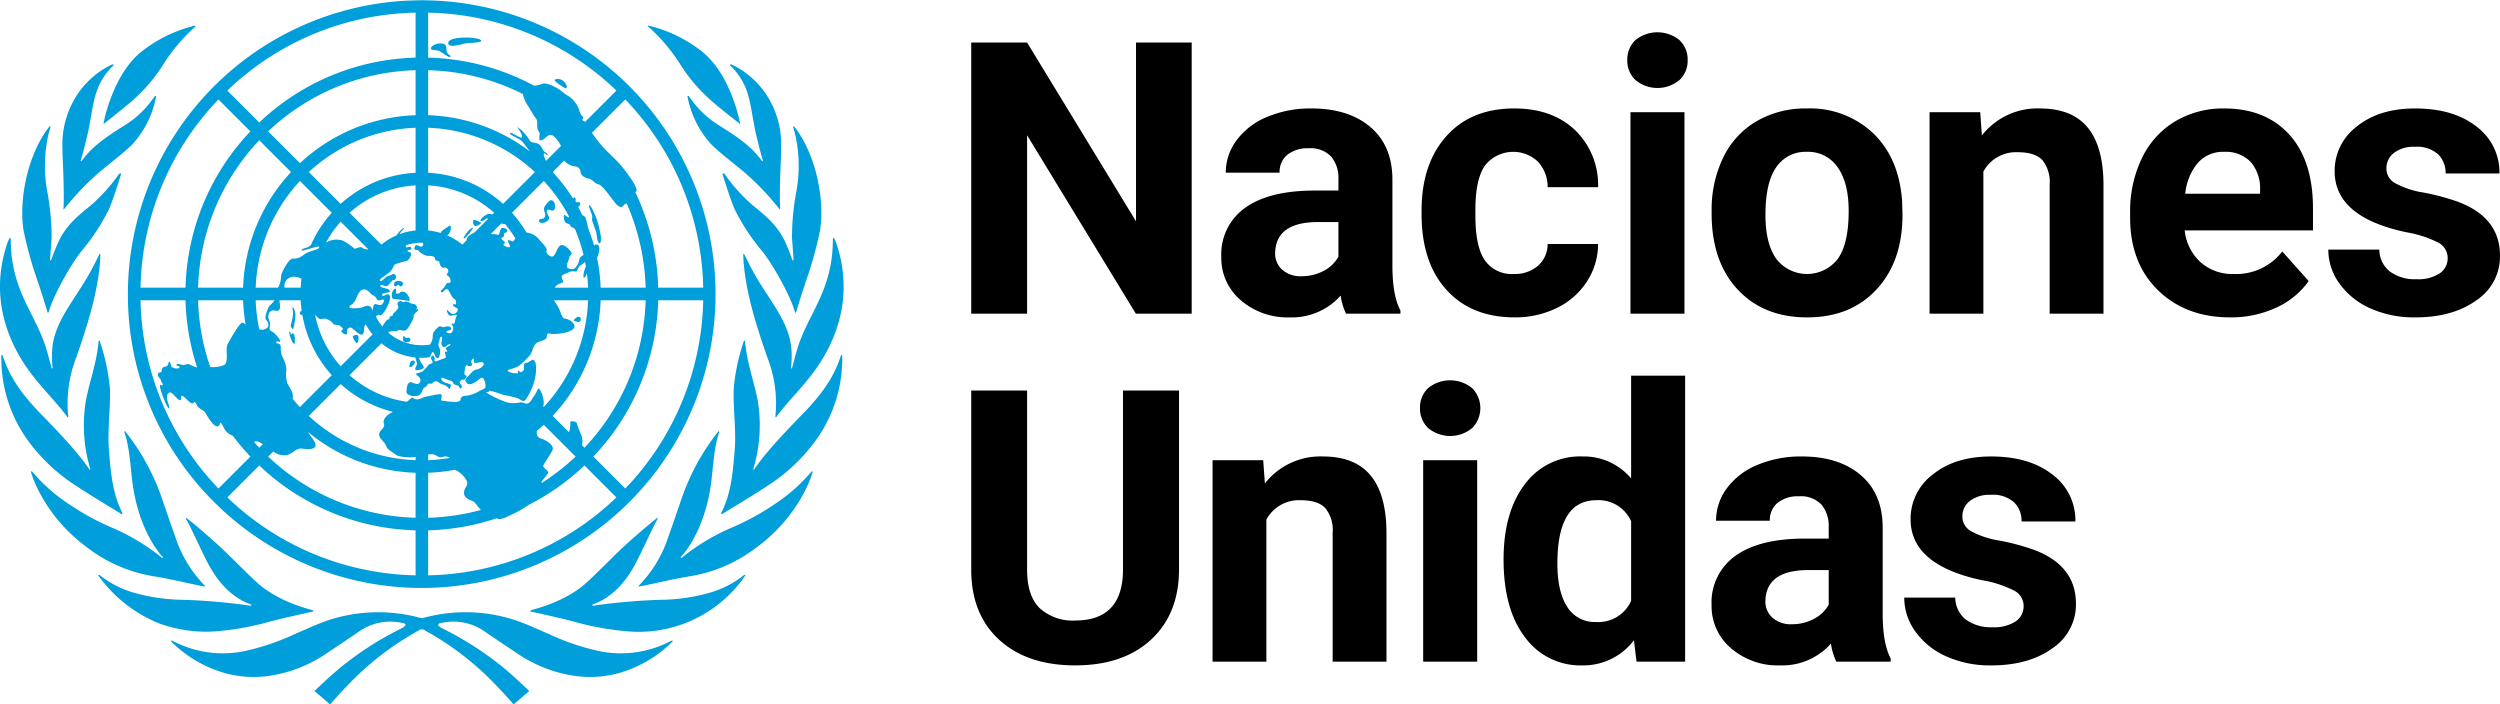 <svg xmlns="http://www.w3.org/2000/svg" viewBox="0 0 450.385 126.892"><defs><style>.cls-1{fill:#009edb;}</style></defs><g id="Layer_2" data-name="Layer 2"><g id="Emblem"><path id="emblem-2" data-name="emblem" class="cls-1" d="M121.03,115.403c.071-.016.168.062.203.103a22.36,22.36,0,0,1-9.725,5.751,19.691,19.691,0,0,1-7.679.547,24.66,24.66,0,0,1-10.862-4.236c-1.986-1.305-3.952-2.643-5.917-3.98a9.754,9.754,0,0,0-7.369-1.39c-1.42.154-.343.837-.126.945a57.983,57.983,0,0,1,9.934,6.18c2.105,1.544,5.86,5.165,5.86,5.165l-2.809,2.406s-2.144-2.402-3.078-3.336a52.305,52.305,0,0,0-12.83-9.937.954.954,0,0,0-1.263,0,52.335,52.335,0,0,0-12.831,9.937c-.932.934-3.076,3.336-3.076,3.336l-2.811-2.406s3.757-3.621,5.862-5.165a57.98,57.98,0,0,1,9.934-6.18c.218-.108,1.295-.791-.126-.945a9.753,9.753,0,0,0-7.369,1.39c-1.965,1.337-3.932,2.675-5.919,3.98a24.643,24.643,0,0,1-10.862,4.236,19.684,19.684,0,0,1-7.677-.547,22.417,22.417,0,0,1-9.734-5.763.281.281,0,0,1,.212-.09c.235.104.38.179.608.297a19.352,19.352,0,0,0,12.906,1.505,43.022,43.022,0,0,0,8.701-3.014c2.029-.865,4.033-1.818,6.122-2.508a28.812,28.812,0,0,1,16.411-.37,2.042,2.042,0,0,0,.279.049,2.089,2.089,0,0,0,.279-.049,28.812,28.812,0,0,1,16.411.37c2.089.69,4.093,1.643,6.122,2.508a42.984,42.984,0,0,0,8.701,3.014,19.352,19.352,0,0,0,12.906-1.505C120.65,115.582,120.795,115.508,121.03,115.403Zm12.998-11.8a17.652,17.652,0,0,1-5.828,3.08,33.61,33.61,0,0,1-9.173,1.373,109.332,109.332,0,0,0-11.968,1.036l-.064.011c-.251.041-.366-.066-.285-.152a.202.202,0,0,1,.06-.041c3.564-1.305,5.986-4.07,7.81-7.541,1.263-2.404,3.331-7.1,3.906-7.868a.313.313,0,0,0-.039-.202c-.271.088-4.194,3.428-5.975,5.082-2.209,2.054-4.29,4.247-6.501,6.301-3.455,3.299-8.421,4.748-10.22,5.215a.402.402,0,0,0-.142.064.606.606,0,0,0-.09.163.016.016,0,0,0,.014.023l.081.019c1.396.318,5.427,1.194,7.495,1.746a51.12,51.12,0,0,0,9.663,1.799,23.236,23.236,0,0,0,21.52-10.068c.007-.011.014-.028.007-.032A.332.332,0,0,0,134.028,103.603Zm12.149-18.626a31.199,31.199,0,0,1-6.966,6.078,44.36,44.36,0,0,1-7.155,3.9,38.005,38.005,0,0,0-8.788,5.162c-.179.147-.327.258-.508.391-.097.071-.193-.05-.087-.173.134-.156,4.189-4.307,5.407-13.105.424-3.071.485-6.387,1.48-9.347a.297.297,0,0,0-.062-.241c-.005-.007-.032.011-.037.018a40.635,40.635,0,0,0-6.615,12.019c-.819,2.345-1.601,4.703-2.448,7.038a22.383,22.383,0,0,1-5.089,8.552c-.035.037-.219.23-.219.23a.45.45,0,0,0-.041.145c0,.009.012.027.019.025.349-.06.577-.094.801-.141,2.713-.561,5.411-1.21,8.14-1.664a26.641,26.641,0,0,0,12.223-5.202,29.033,29.033,0,0,0,8.843-10.346,19.502,19.502,0,0,0,1.353-3.371A.285.285,0,0,0,146.176,84.977Zm5.321-20.936c-1.171,3.734-3.288,6.757-6.377,10.008-2.421,2.499-7.082,7.226-9.235,10.503-.06.092-.221.051-.161-.115a27.255,27.255,0,0,0,.858-11.811c-.531-3.336-1.992-6.976-2.353-11.059-.004-.019.002-.023-.005-.042-.021-.053-.112-.177-.172-.182a3.109,3.109,0,0,0-.138.387,36.773,36.773,0,0,0-1.721,8.103c-.177,3.329.451,7.61.177,11.036-.318,3.959-.589,7.875-2.404,11.466a.553.553,0,0,0-.021.058c-.037.096.064.272.064.272a.078.078,0,0,0,.023-.009c1.456-.929,5.604-3.375,8.338-5.2a32.236,32.236,0,0,0,8.795-8.399A25.137,25.137,0,0,0,151.739,64.445a3.555,3.555,0,0,0-.035-.527C151.665,63.901,151.506,64.015,151.497,64.041Zm-8.798,2.254a.114.114,0,0,1-.069.076c-.085.025-.126-.078-.124-.101a18.474,18.474,0,0,0,.069-3.357c-.285-3.911-2.644-7.15-4.714-10.404a49.712,49.712,0,0,1-3.746-6.665c-.007-.018-.164-.117-.212-.095a21.768,21.768,0,0,0,.129,2.246c.58,5.598,2.363,11.08,4.208,16.394a22.753,22.753,0,0,1,1.472,10.365c-.041.313-.051.347.08.442.005.004.012-.009.016-.004,1.261-1.82,3.718-4.374,5.231-6.218,1.64-1.995,9.898-11.409,5.83-24.525a9.322,9.322,0,0,0-.64-1.624c-.064.002-.173.165-.186.207.025,9.435-4.539,13.486-6.444,19.94C143.234,64.202,142.948,65.343,142.698,66.295ZM135.586,36.969a30.529,30.529,0,0,1-5.027-5.6.164.164,0,0,0-.03-.037.259.259,0,0,0-.057-.044.291.291,0,0,0-.214-.042c-.06-.011-.11-.007-.106.007.081.393,1.38,4.555,2.218,6.493a37.762,37.762,0,0,0,4.981,7.553c.131.175.264.348.395.525,1.831,2.46,4.758,7.703,5.464,10.394.019.076.182.147.189.115.256-.961,1.44-4.691,2.317-7.21A70.122,70.122,0,0,0,147.766,41.354c.886-6.207-1.16-14.261-4.783-18.661-.06.021-.111.182-.101.218.067.207.115.366.175.573.08.271.156.543.219.821a25.685,25.685,0,0,1,.165,10.335,44.538,44.538,0,0,0-.759,8.22c.023.462.306,3.865.264,3.994-.048.152-.186.035-.202-.044-.005-.025-.446-1.265-.888-2.303-.184-.451-.37-.877-.525-1.185C139.877,40.434,137.997,38.936,135.586,36.969Zm-3.996-25.128a11.838,11.838,0,0,1,2.697,3.886c.999,2.344,1.293,5.867,1.939,8.533.394,1.618.637,2.765,1.205,4.602.051.161-.117.235-.202.081a.73.73,0,0,0-.044-.06c-1.868-2.531-4.185-4.111-7.488-6.195a17.27,17.27,0,0,1-4.877-4.38c-.246-.331-.499-.655-.748-.98a.355.355,0,0,0-.218-.062,2.56,2.56,0,0,0,.057.409,17.587,17.587,0,0,0,4.289,8.398c1.756,1.677,3.73,3.166,5.605,4.718a47.419,47.419,0,0,1,6.568,6.819l.035.039s.15.095.147.042c-.002-.012-.002-.028-.004-.041l.004-.003c-.046-.49-.064-1.268-.064-2.188.002-2.048.094-4.788.184-6.674.035-.762.062-1.528.058-2.292A16.25,16.25,0,0,0,139.518,19.809a15.552,15.552,0,0,0-7.325-8.002,3.631,3.631,0,0,0-.646-.246.371.371,0,0,0,.018.248A.063.063,0,0,0,131.59,11.841ZM117.266,5.227a32.25,32.25,0,0,1,5.112,6.092,29.583,29.583,0,0,0,4.827,5.959c1.295,1.307,5.064,4.236,6.007,4.967a.197.197,0,0,0,.041.032.14.14,0,0,0,.08-.005s-.005-.027-.007-.043c-.198-1.082-1.902-9.023-6.872-12.953a24.892,24.892,0,0,0-9.665-4.675c-.035.065.004.237.025.233C116.979,4.979,117.1,5.08,117.266,5.227ZM39.21,113.711a51.122,51.122,0,0,0,9.663-1.799c2.068-.552,6.099-1.428,7.495-1.746l.081-.019a.016.016,0,0,0,.014-.023.61.61,0,0,0-.09-.163.396.396,0,0,0-.143-.064c-1.797-.465-6.764-1.916-10.219-5.215-2.211-2.054-4.291-4.247-6.5-6.301-1.781-1.654-5.705-4.993-5.975-5.084a.319.319,0,0,0-.039.203c.575.768,2.643,5.464,3.906,7.868,1.824,3.47,4.245,6.235,7.809,7.541a.199.199,0,0,1,.06.041c.081.087-.034.193-.285.152l-.064-.011a109.332,109.332,0,0,0-11.968-1.036,33.612,33.612,0,0,1-9.173-1.373,17.651,17.651,0,0,1-5.828-3.08.332.332,0,0,0-.271.007c-.007.004,0,.021.007.032a24.86,24.86,0,0,0,11.078,8.708A24.797,24.797,0,0,0,39.21,113.711Zm-3.099-8.183c.225.048.453.081.801.141.007.002.02-.016.02-.027a.451.451,0,0,0-.041-.143s-.184-.193-.221-.23a22.434,22.434,0,0,1-5.087-8.552c-.847-2.335-1.631-4.693-2.448-7.038a40.658,40.658,0,0,0-6.615-12.019c-.005-.007-.032-.025-.037-.018a.296.296,0,0,0-.062.239c.996,2.961,1.056,6.278,1.481,9.348,1.219,8.798,5.273,12.95,5.407,13.105.106.124.009.244-.087.173-.179-.133-.329-.242-.508-.391a38.004,38.004,0,0,0-8.788-5.162,44.358,44.358,0,0,1-7.155-3.9A31.291,31.291,0,0,1,5.804,84.977a.282.282,0,0,0-.251-.034,19.648,19.648,0,0,0,1.353,3.371A29.047,29.047,0,0,0,15.748,98.661a26.642,26.642,0,0,0,12.223,5.202C30.7,104.318,33.398,104.969,36.111,105.528ZM13.611,87.457c2.735,1.825,6.883,4.272,8.338,5.2a.078.078,0,0,0,.023.009s.101-.177.064-.272a.556.556,0,0,0-.021-.058C20.2,88.745,19.93,84.829,19.611,80.87c-.274-3.426.354-7.707.177-11.036A36.967,36.967,0,0,0,18.067,61.731a3.052,3.052,0,0,0-.138-.387c-.06.005-.15.129-.172.182-.007.019-.002.023-.005.042-.361,4.083-1.824,7.723-2.353,11.059a27.255,27.255,0,0,0,.858,11.811c.06.166-.103.207-.161.115-2.153-3.278-6.814-8.004-9.235-10.503C3.773,70.798,1.656,67.775.485,64.041c-.009-.027-.168-.14-.205-.124a3.288,3.288,0,0,0-.037.527,25.138,25.138,0,0,0,4.574,14.614A32.234,32.234,0,0,0,13.611,87.457ZM12.175,75.192c.004-.005.011.007.016.005.131-.097.12-.131.08-.444a22.758,22.758,0,0,1,1.472-10.365C15.587,59.074,17.37,53.593,17.95,47.996a21.791,21.791,0,0,0,.129-2.248c-.048-.021-.205.078-.212.097a49.685,49.685,0,0,1-3.746,6.663c-2.07,3.255-4.431,6.493-4.714,10.404a18.484,18.484,0,0,0,.069,3.357c.002.023-.039.126-.124.101a.114.114,0,0,1-.069-.076c-.249-.952-.536-2.093-.9-3.322C6.479,56.518,1.916,52.468,1.94,43.033c-.012-.042-.122-.205-.186-.207a9.319,9.319,0,0,0-.64,1.624c-4.068,13.116,4.19,22.53,5.828,24.525C8.457,70.818,10.914,73.372,12.175,75.192ZM6.263,49.121c.881,2.521,2.062,6.251,2.319,7.213.007.03.17-.041.189-.117.706-2.69,3.633-7.933,5.464-10.394.131-.177.264-.35.395-.525a37.767,37.767,0,0,0,4.981-7.553c.838-1.939,2.137-6.101,2.22-6.493.002-.014-.048-.018-.108-.009a.304.304,0,0,0-.214.044.257.257,0,0,0-.057.044.128.128,0,0,0-.03.037A30.533,30.533,0,0,1,16.395,36.969c-2.411,1.967-4.291,3.465-5.745,6.352-.156.308-.341.734-.525,1.183-.442,1.04-.883,2.28-.888,2.305-.016.08-.154.196-.203.044-.041-.129.242-3.532.267-3.994a44.848,44.848,0,0,0-.761-8.22,25.724,25.724,0,0,1,.163-10.337c.064-.274.142-.548.221-.819.06-.207.108-.366.175-.573.011-.035-.041-.196-.101-.218C5.375,27.093,3.329,35.147,4.215,41.354A70.443,70.443,0,0,0,6.263,49.121Zm5.225-13.661c0,.92-.018,1.698-.064,2.188l.004.003c-.002.012-.002.028-.004.041-.005.053.147-.042.147-.042l.035-.039a47.316,47.316,0,0,1,6.568-6.819c1.875-1.551,3.849-3.041,5.605-4.718a17.587,17.587,0,0,0,4.289-8.398,2.553,2.553,0,0,0,.057-.409.354.354,0,0,0-.218.062c-.249.325-.502.649-.747.98A17.301,17.301,0,0,1,22.284,22.689c-3.303,2.084-5.62,3.663-7.488,6.195-.014.019-.03.039-.044.06-.085.154-.253.08-.202-.081.568-1.838.81-2.984,1.204-4.602.646-2.666.939-6.189,1.939-8.533a11.857,11.857,0,0,1,2.696-3.886.07.07,0,0,0,.028-.032.37.37,0,0,0,.016-.246,3.429,3.429,0,0,0-.646.244,15.552,15.552,0,0,0-7.325,8.002,16.249,16.249,0,0,0-1.217,6.685c-.002.764.023,1.53.058,2.292C11.395,30.674,11.487,33.412,11.489,35.46ZM18.649,22.272a.14.14,0,0,0,.079.005.296.296,0,0,0,.041-.032c.943-.731,4.71-3.66,6.007-4.967a29.633,29.633,0,0,0,4.827-5.959A32.184,32.184,0,0,1,34.715,5.227c.165-.147.287-.246.453-.395a.291.291,0,0,0,.025-.232,24.891,24.891,0,0,0-9.665,4.675c-4.971,3.93-6.674,11.871-6.872,12.953C18.654,22.245,18.649,22.272,18.649,22.272Zm55.996,43.268c.389-.585-.582-.955-.835.062C73.573,66.548,74.255,66.123,74.645,65.539ZM85.243,41.037c-.377-.196-1.926,1.693-1.679,1.999A7.024,7.024,0,0,0,85.243,41.037Zm.333-.334c.233.122,1.261-.437,1.07-.587-.189-.152-1.397-.711-1.422-.37C85.188,40.301,85.34,40.581,85.575,40.703Zm18.665,16.362c-.486.021-1.014.725-.865.734.35.018.617.269.899.207C104.79,57.891,104.727,57.045,104.24,57.065ZM97.476,39.447c-.419.011-.525.467-.122.674a1.486,1.486,0,0,0,1.019-.157c.278-.175.601-.393.541-.817-.035-.258-.637-.987-.322-1.266.34-.304.683.168,1.015.039.405-.157.368-.389.38-.734.016-.478-.175-1.106-.729-1.106-.412,0-1.129,1.104-1.16,1.171a1.245,1.245,0,0,0,.007.934C98.352,38.756,98.256,39.426,97.476,39.447Zm9.168.076c-.012.255.723,2.027.798,2.51.074.483.226,1.93.616,1.781.246-.096.223-.982.17-1.325a17.877,17.877,0,0,0-.732-3.007c-.196-.601-1.049-2.565-1.332-2.496-.251.06.423,1.429.522,1.875A1.812,1.812,0,0,1,106.644,39.523ZM101.799,15.886c.453.172.451-.674-.318-1.298-.764-.623-1.783-.32-1.507-.012A8.996,8.996,0,0,0,101.799,15.886ZM80.939,9.895c-.909-.587-.149-1.397-.875-1.942a2.298,2.298,0,0,0-2.291.449c-.614.794.792.531,1.302.757.57.251,1.792,1.302,2.009,1.09C81.3,10.035,81.04,9.989,80.939,9.895Zm5.526-2.781c-1.224-.559-5.834-.534-5.713.665.099,1.024,2.662.062,3.325.005C84.742,7.726,87.546,7.67,86.465,7.114Zm-13.488,53.635c-.06-.228-.46-.191-.361.02.099.21-.12.425.085.688a.922.922,0,0,0,1.141.014.443.443,0,0,0-.066-.594C73.556,60.767,73.037,60.978,72.977,60.749Zm-1.776-9.17c.38,0,.366-.285.587-.274.223.009.041.288.426.288.382,0,.784-.985-.446-.985C70.768,50.609,70.901,51.566,71.201,51.58ZM72.797,52.598c-.764-.196-.609.239-1.077.29-.777.085-.087-.573-.469-.876-.168-.133-.624.532-.658.948-.021.2-.027.877.302.899.329.021,2.059.219,2.636.35C74.191,54.362,73.505,52.781,72.797,52.598ZM64.28,61.781c.235,0,.405-.835.26-1.245-.147-.41-.904-.103-.971.088C63.503,60.817,64.043,61.781,64.28,61.781Zm-11.163-.083c.034-.359.004-1.41-.248-1.613-.251-.202-.218.179-.398.157-.14-.016-.127-.504-.304-.502-.177,0,.06.835.249,1.319C52.606,61.545,53.073,62.34,53.117,61.698Zm-.269-2.551a10.989,10.989,0,0,0,.382-2.542c-.06-.667-.416-1.297-.506-1.251-.12.062.055.462.076,1.109a9.028,9.028,0,0,1-.424,2.091C52.374,58.855,52.662,59.536,52.848,59.147ZM23.041,52.961A52.934,52.934,0,1,1,38.545,90.418,52.619,52.619,0,0,1,23.041,52.961Zm16.314,35.048L45.109,82.255a43.153,43.153,0,0,1-3.184-3.769,2.893,2.893,0,0,1-1.21-.81c-.492-.614-.75-1.512-.984-1.512-.235.002-.019.571-.543.647-.713.104-1.719-1.668-2.112-2.314-.463-.761-1.224-.768-1.597-1.481-.108-.205-.366-.835-.605-.462C34.48,73.188,33.127,71.175,32.782,71.313c-.356.138-.043.557-.242.734-.387.345-1.526-1.542-1.953-1.35-.4.182-.492.425-.515.925-.021.52.623,1.857.396,1.962-.322.147-1.969-4.047-1.61-4.238.202-.108.17.191.398.055.235-.142-.164-.432-.272-.886-.113-.476-.525-.486-.561-1.01-.032-.522.713-.347.704-.601a.911.911,0,0,1,.269-.727c.246-.212.821.011.945-.725.106-.628.423-.046.488.421.076.541,1.459.677,1.526.306.041-.235-.559-.226-.559-.435-.002-.4.761-.018,1.281.028.226.019.635-.347,1.152-.08a4.19,4.19,0,0,0,1.282.494,42.324,42.324,0,0,1-2.089-12.092h-8.105A50.337,50.337,0,0,0,39.355,88.009ZM72.788,41.059c.057.087-.531.621-.831,1.139a11.403,11.403,0,0,1,2.913-.676V33.396a19.525,19.525,0,0,0-11.896,4.939L68.711,44.071a11.566,11.566,0,0,1,2.147-1.397c.2-.099.401-.191.605-.278C71.856,41.709,72.714,40.945,72.788,41.059ZM52.759,71.355a2.058,2.058,0,0,1-.039.471c.421.517.851,1.024,1.304,1.512l5.747-5.747a21.813,21.813,0,0,1-5.308-10.891.335.335,0,0,1-.421-.143c-.117-.202.053-.407.301-.612-.083-.61-.143-1.228-.175-1.852h-3.826c.039.609.283,1.486-.119,1.792-.331.251-.799-.004-1.098.037-.734.099-.902.985-.707,1.587a2.347,2.347,0,0,1,.233,1.155c-.066.41-.288.73.361,1.074.594.311,1.557,1.532,1.477,1.742-.103.271-.693-.253-.73.237-.023.301.872-.085.821.934a4.073,4.073,0,0,0,.29,1.649,5.115,5.115,0,0,1,.725,2.361,5.196,5.196,0,0,0,.179,2.402C52.13,69.831,52.756,70.451,52.759,71.355ZM47.982,57.684c-.472-.541.313-2.08.43-2.383.126-.32.839-.732,1.052-1.208h-3.405a30.223,30.223,0,0,0,.658,5.245C47.534,59.637,49.105,58.97,47.982,57.684ZM45.845,79.581a.571.571,0,0,1-.081.035q.464.528.946,1.038l.649-.649C46.751,79.621,46.19,79.379,45.845,79.581ZM59.771,38.331l-5.731-5.731A29.843,29.843,0,0,0,46.061,51.829h4.015c.672-1.082.444-1.907.669-2.537a9.334,9.334,0,0,1,.902-1.689c.295-.476.632-1.012,1.251-1.015,1.309-.007,1.634-.692,2.464-1.072.83-.38,2.298-.605,2.131-1.038-.113-.292-3.064.853-3.127.63-.112-.391.93-.354,1.369-.75a1.016,1.016,0,0,1,.253-.172A21.901,21.901,0,0,1,59.771,38.331Zm-1.033,5.363a2.433,2.433,0,0,0,.237-.117,3.586,3.586,0,0,1,2.827-.216,11.671,11.671,0,0,1,2.029,1.413c.179.136.264-.117,1.098-.242.348-.051.428.299.925.37a2.436,2.436,0,0,0,.515.027L61.374,39.935A19.802,19.802,0,0,0,58.738,43.694Zm-5.625,6.171a1.683,1.683,0,0,0-1.62.75,1.652,1.652,0,0,0-.225,1.213h2.899c.028-.548.078-1.091.145-1.627A3.425,3.425,0,0,0,53.113,49.866Zm8.262,16.123L67.115,60.247a11.559,11.559,0,0,1-1.233-1.84l-.002.004a1.371,1.371,0,0,0-.212.311c-.118.256.035,1.111-.32,1.477-.458.474-1.689-1.044-2.078-1.169a.603.603,0,0,0-.753.584c.071.437-.018.612-.209.651-.191.037-1.153-.617-.723-.782.501-.189-.131-.621-.347-.789-.371-.287-.952-.019-1.224-.4a2.416,2.416,0,0,0-1.012-.752,1.502,1.502,0,0,0-1.049-.078c-.29.156-.603-.161-.821-.373-.12-.117-.241-.253-.368-.386A19.558,19.558,0,0,0,61.376,65.989Zm5.745-9.914c.002-.05.005-.101.011-.152.002-.014.002-.028.004-.041.003-.039.009-.078.012-.117a.461.461,0,0,0,.007-.05L67.165,55.641a.326.326,0,0,0,.007-.041c.002-.014.005-.03.007-.044q.013-.08.032-.154v-.004c.011-.048.023-.095.037-.14.003-.016.009-.028.012-.042.011-.032.02-.062.032-.092l.016-.042a.838.838,0,0,1,.037-.08l.016-.034a.725.725,0,0,1,.06-.092.287.287,0,0,1,.29-.096,6.662,6.662,0,0,0,.7.172.557.557,0,0,0,.501-.237,1.535,1.535,0,0,0,.179-.288.709.709,0,0,0,.08-.276.245.245,0,0,0-.019-.104c-.043-.087-.159-.115-.389-.035-.048.016-.094.032-.141.044a1.234,1.234,0,0,1-.279.048.632.632,0,0,1-.131-.007.464.464,0,0,1-.324-.189.696.696,0,0,1-.072-.136.801.801,0,0,0-.096-.177,1.64,1.64,0,0,0-.573-.444,2.204,2.204,0,0,1-.329-.228,1.437,1.437,0,0,1-.156-.156c-.041-.046-.08-.09-.12-.133-.016-.016-.032-.03-.048-.044-.027-.027-.051-.051-.08-.076-.019-.018-.041-.035-.06-.051-.023-.019-.046-.037-.069-.055-.025-.019-.048-.035-.073-.053-.019-.012-.041-.027-.062-.039a.755.755,0,0,0-.081-.048l-.053-.027c-.03-.014-.062-.028-.092-.041-.014-.005-.028-.009-.043-.014-.035-.011-.071-.023-.106-.03l-.021-.004a.906.906,0,0,0-.828.285l-.011.009a1.736,1.736,0,0,0-.129.143l-.014.016c-.042.055-.085.111-.127.177a.042.042,0,0,1-.011.016q-.064.101-.127.218a4.455,4.455,0,0,0-.255.561c-.658,1.723-1.42,1.196-1.295,1.81.014.072.2.122.469.143.108.009.23.014.357.014.129,0,.267-.004.405-.012.14-.007.281-.02.419-.037.069-.009.136-.019.202-.03.041-.005.078-.012.117-.019.037-.007.074-.014.111-.023l.097-.021c.043-.011.081-.023.12-.034.025-.007.05-.014.071-.021a1.394,1.394,0,0,0,.168-.064,2.794,2.794,0,0,1,.267-.106l.009-.002a1.738,1.738,0,0,1,.251-.064.892.892,0,0,1,.453.014.818.818,0,0,1,.409.302A1.596,1.596,0,0,1,67.121,56.074Zm7.749-24.946V23.02a29.843,29.843,0,0,0-19.231,7.979L61.372,36.73A21.776,21.776,0,0,1,74.87,31.128Zm0-10.374V12.646A40.187,40.187,0,0,0,48.309,23.669l5.731,5.729A32.101,32.101,0,0,1,74.87,20.754ZM46.708,25.268A40.184,40.184,0,0,0,35.688,51.829h8.107a32.109,32.109,0,0,1,8.644-20.83ZM35.688,54.093A40.088,40.088,0,0,0,37.88,66.132c.048-.004.092-.005.14-.007a5.076,5.076,0,0,0,2.441-.412c.798-.616.06-2.818.561-3.736.617-1.136,2.16-3.83,2.623-3.847.41-.016.393.29.601.34a32.317,32.317,0,0,1-.449-4.376ZM74.87,95.541a42.438,42.438,0,0,1-28.162-11.685L40.954,89.61a50.343,50.343,0,0,0,33.916,14.036Zm0-10.371a31.971,31.971,0,0,1-19.45-7.406,3.616,3.616,0,0,1,.315.435c.373.644,1.672,1.953.846,2.476-.686.433-1.824.141-2.461.131-.702-.009-1.723,1.04-2.324,1.144a3.018,3.018,0,0,1-1.921-.218,3.669,3.669,0,0,1-.653-.391l-.913.913a40.194,40.194,0,0,0,26.561,11.022Zm0-2.85a8.5,8.5,0,0,1-3.274-.225c-.851-.589-1.864-1.167-1.979-1.624-.205-.81-1.314-1.419-1.314-2.177,0-.844,1.166-1.12.854-1.976-.249-.681.414-1.534,1.627-2.128A21.848,21.848,0,0,1,61.372,69.192l-5.743,5.743a29.728,29.728,0,0,0,19.242,7.965ZM76.623,71.486c.863-.145,1.779-.395,2.558-.472.853-.085-.035,1.129.471,1.178.605.06,3.092.485,3.267-.08.143-.463.177-.672.711-.787a5.736,5.736,0,0,0,2.657-.838c.308-.235.943-.32,1.125-.669.182-.349-.131-1.997-.745-1.728-.299.133-.66.559-1.298.881-.578.29-.989.423-1.399-.127-.375-.501.219-.893.527-1.229.476-.522.907-1.051,1.436-1.051.205,0,1.298-.543,1.206-1.04-.12-.644-1.39.058-1.686-.207-.205-.182-.004-.646-.163-.716-.149-.069-.617.571-.255.918.188.18-.304.683-.856.322-.425-.281-.534,1.267-.497,1.55.037.283.623.205.234.715-.391.513-.536.133-.824.384-.347.304-.424.421,0,.861.34.35-.2,1.015-.326.393-.083-.414-.953-.288-1.118-.757-.17-.483-.877-.435-1.737-.876-.651-.334-.568.653.536.904.937.214.89.326.621.913-.219.481-.177-.37-1.291-.665-.716-.189-.75-.571-1.314-.564-.571.005-.384.547-.987.405-.456-.108-.527.508-.948.686-.513.219-.483,1.148-1.005,1.404-.776.38-2.369.094-2.296-.676.073-.769.108-1.344.554-1.615.393-.235,1.04.455,1.585.21.57-.253.426-.86.081-1.249-.103-.133-.52-.34-.511-.471.009-.161.821-.237,1.231-.513a11.125,11.125,0,0,0,1.065-1.176c.225-.175.665-.219.706-.382.057-.207-.311-.584-.276-.837s.124-.447.32-.433c.196.016.43.582.304.718-.143.154.102.414.37.304.269-.11,1.222-.483,1.5-.555.377-.101-.094-.953.028-1.106.115-.143.226.046.371-.099.145-.145-.297-.288-.226-.598.051-.233,1.049-.504.775-.681-.274-.179-.644.338-.863.435-.497.219-.739-.324-.724-.736.009-.2.279-.907.043-1.045-.329-.189-.384.653-.435.817A1.234,1.234,0,0,0,79.197,62.75c.196.366.096,1.606-.287,1.742-.407.147-.586-.63-.777-.95a.302.302,0,0,0-.101-.115l-.011-.005a.096.096,0,0,0-.049-.009h-.002a.108.108,0,0,0-.053.027l-.014.012a.367.367,0,0,0-.058.071c-.032.05-.083.136-.125.21a2.654,2.654,0,0,0-.166.396.36.36,0,0,1-.288.255,11.449,11.449,0,0,1-1.263.074c-.165,0-.329-.004-.492-.011a3.922,3.922,0,0,0,.235.709c.225.425.654.768.582,1.081-.073.315-1.385.6-1.493.37-.134-.287.331-.861.294-1.121-.067-.474-.306-.757-.276-1.086a11.436,11.436,0,0,1-6.136-2.553l-5.742,5.742A19.553,19.553,0,0,0,73.303,72.374c.555-.34.784-.946,1.222-.617C75.224,72.284,76.066,71.58,76.623,71.486Zm.511,13.682v8.108a40.223,40.223,0,0,0,9.516-1.413c-.633-.538-.922-1.41-1.705-1.679-1.348-.463-1.71-1.293-.982-2.496.394-.649.239-.906-.223-1.597a3.974,3.974,0,0,0-1.817-1.456A32.104,32.104,0,0,1,77.134,85.168ZM81.026,82.501a1.268,1.268,0,0,0-1.183-.205c-1.318.357-.877-.69-2.708-.423v1.031A30.279,30.279,0,0,0,81.026,82.501Zm30.023,7.109-5.754-5.754A42.813,42.813,0,0,1,95.279,90.937a20.147,20.147,0,0,1-3.812,2.087,3.827,3.827,0,0,1-1.509.49.869.869,0,0,1-.469-.149,42.379,42.379,0,0,1-12.355,2.176v8.105A50.335,50.335,0,0,0,111.048,89.61ZM99.705,30.987a.141.141,0,0,1-.066.094,32.512,32.512,0,0,1,3.594,4.673c.124-.157.221-.297.393-.101.287.327-.299.922.55.766.511-.094.407.561-.007.911.262.472.515.95.754,1.434.299.134.525.297.571.492a14.267,14.267,0,0,1,.46,1.831,32.484,32.484,0,0,1,1.065,3.134c.418-.357.888-.163.937.433a3.56,3.56,0,0,1-.4,1.776,32.088,32.088,0,0,1,.653,5.398H116.316a40.556,40.556,0,0,0-3.43-15.21c-.161.129-.377.14-.649.485-.41.518-1.074-.129-1.438-.582-.679-.838-2.278-3.196-2.998-3.315-.601-.099-1.051-.881-1.684-1.01-.631-.129-1.42-.485-1.523-1.153a1.074,1.074,0,0,0-1.06-1.075,3.069,3.069,0,0,1-1.907-1.031l-1.94,1.94A.2.2,0,0,1,99.705,30.987Zm5.146,49.224.444.444A40.169,40.169,0,0,0,116.316,54.093h-8.107A32.109,32.109,0,0,1,99.565,74.925l2.926,2.926c.021-.041.041-.081.06-.122a4.74,4.74,0,0,0,.179-1.654c.025-.308,1.141-.233,1.221.274a14.822,14.822,0,0,0,.676,1.806A3.267,3.267,0,0,1,104.85,80.21Zm-6.156,5.059c-.214.515-1.298,1.442-1.111,1.746a40.686,40.686,0,0,0,6.111-4.76L97.964,76.526c-.4.373-.812.732-1.231,1.086-.099.656-.009,1.171.798,1.42.87.269,2.322,1.153,2.016,2.011-.343.768-1.192,1.917-1.603,2.68C97.596,84.374,98.953,84.652,98.695,85.269ZM100.032,51.726a.428.428,0,0,1-.058.103h5.97c-.032-.861-.104-1.714-.207-2.558-.048.088-.099.177-.14.264-.446.927-.513.368-.481-.035a5.991,5.991,0,0,1,.43-1.523c-.046-.276-.096-.548-.15-.821a2.089,2.089,0,0,1-.842.637c-.264.134-.513.755-.61.992-.115.287-.771-.067-1.311.193-.946.456-1.916.525-1.224,1.505C101.85,51.107,100.349,50.932,100.032,51.726ZM97.964,32.6l-5.731,5.731a22.047,22.047,0,0,1,2.613,3.563,3.36,3.36,0,0,1,2.186,1.137c.419.541,1.629,1.624,1.443,2.108-.113.297.14.665.416.86.423.295.722.288.953-.007.423-.539.483-1.268,1.044-1.728.686-.566,2.092,1.068,2.091,1.367-.002.299-.364.37-.469.9-.141.725-.764,1.59-.057,1.832,1.031.352,1.162-.053,1.657-.778.228-.334.179-.874.424-1.205a2.087,2.087,0,0,1,.594-.435,29.732,29.732,0,0,0-1.535-4.663,1.405,1.405,0,0,0-.55-.343c-.37-.122-.161-.453-.646-.605-.555-.175-.771-.334-.823-1.309-.041-.785.663.258.838.122a.531.531,0,0,0,.104-.129A30.111,30.111,0,0,0,97.964,32.6Zm-6.953,7.781a1.968,1.968,0,0,1-.695-.133l-1.895,1.893c.363.097.764-.037,1.217.164.504.221.258-1.408,1.029-1.259.787.15.989.656.338.902-.522.17.129.605-.502.819-.575.196.467.704.458.93-.011.313-.785.43.378.789,1.162.359.003-.978.18-1.166.216-.228.837.361,1.008.101.064-.096.179-.262.32-.453A19.616,19.616,0,0,0,91.011,40.381ZM88.057,70.473c.014.398-.387.08-.509.216a17.65,17.65,0,0,0,3.708,1.771,4.756,4.756,0,0,0,2.231.074c.803-.159,1.026.211,1.401.196.534-.019.881-.741,1.19-1.185.821-1.171.665-1.328.883-1.511.278-.233,1.084,1.558.982,2.694-.018.18-.039.348-.064.509l.087.087a29.844,29.844,0,0,0,7.979-19.231H99.781a13.678,13.678,0,0,1,.968,1.603c.311.64.495,1.657,1.019,1.707.844.08,1.712.778,1.737,1.365.05,1.228-3.759,1.525-4.26,1.367-.421-.133-.7-.161-.729.499-.032.748-1.376.754-1.905,1.201-.594.502-.66,1.42-1.058,2.061a14.62,14.62,0,0,1-2.029,1.981c-.916.64-2.641.672-1.852,1.095.562.301,1.84.407,1.679.11-.184-.341.097-.373.313-.094.166.21.766-.203.754-.589-.012-.364-.092-.959.246-.982.548-.035,1.125-.644,1.397-.587.31.064.729.752.414,2.848a10.68,10.68,0,0,1-1.712,4.215c-.432.704-.863.166-1.442-.131a18.428,18.428,0,0,0-2.62-.616C90.291,71.014,88.045,70.163,88.057,70.473ZM126.685,54.093h-8.103A42.448,42.448,0,0,1,106.895,82.255l5.754,5.754A50.326,50.326,0,0,0,126.685,54.093ZM112.649,17.915l-6.003,6.003a20.411,20.411,0,0,0,3.041,3.651c.598.61,1.233,1.208,1.765,1.748.511.515,3.785,4.588,3.152,5.179-.046.044-.095.085-.145.126A42.794,42.794,0,0,1,118.58,51.829H126.685A50.318,50.318,0,0,0,112.649,17.915Zm-35.515-7.534A42.362,42.362,0,0,1,96.225,15.446a5.959,5.959,0,0,0,1.438-.32c.722-.336,2.14.428,2.825.826.624.361,1.109.895,1.795,1.281a4.796,4.796,0,0,1,2.078,2.667c.249,1.141.973,1.063.612,1.525-.18.23.096.318.44.524l5.636-5.634A50.327,50.327,0,0,0,77.134,2.278Zm0,10.372a32.045,32.045,0,0,1,18.347,6.557c-.58-.768-1.167-1.562-1.44-1.854-.497-.529-2.358-1.18-2.17-1.482.186-.304,1.841,1.017,2.131.785.348-.279-.831-1.797-.743-1.856a7.762,7.762,0,0,1,2.206,2.48c.287.426,1.047.21,1.64.623.522.366.557.952.996,1.328.071.062.999.598.46.536-.156-.018-.395-.349-.573-.18-.111.106.067.676.387,1.298l2.692-2.694c-.391-.792-1.162-1.838-1.7-1.97-.555-.136-.897.331-1.279.647s-.86.423-.92.21a10.046,10.046,0,0,1,.05-1.077c-.039-.31-.281-.554-.363-.853-.193-.704.094-1.489-.334-1.956a12.754,12.754,0,0,1-1.153-1.878A6.171,6.171,0,0,1,94.2,16.942a40.158,40.158,0,0,0-17.066-4.296Zm0,10.374a21.78,21.78,0,0,1,13.498,5.602l5.733-5.731a29.848,29.848,0,0,0-19.231-7.979Zm0,10.392a11.533,11.533,0,0,1,2.269.46c.193-.472.676-.707,1.072-.976.469-.318.808-.678.741.187a1.675,1.675,0,0,1-.63,1.224,11.522,11.522,0,0,1,2.252,1.298c.154.115.304.235.453.357l.778-.778a.318.318,0,0,1-.014-.087c.014-.442.654-.969,1.394-1.293l2.528-2.528c-.057-.012-.118-.023-.191-.032-.34-.042-.823.662-1.153.467-.373-.218,1.116-1.53,1.781-1.277.09.034.189.073.292.113l.322-.322A19.52,19.52,0,0,0,77.134,33.396Zm-1.132,2.208a9.217,9.217,0,0,0-2.756.417c-.117.127-.205.234-.138.329.223.326.902-.357.992.271.067.456-.752.12-.677.456.06.269.628.157.642.527a1.856,1.856,0,0,1-.617,1.182c-.364.233-2.307.49-2.492.941a3.321,3.321,0,0,1-.637,1.074c-.331.349-1.889,1.274-1.893,1.514-.009.568.748-.156.959-.379.334-.354.794-.352,1.295-.639.69-.393.955.982.216,1.031-.462.032-.851,1.328-1.574,1.079-.182-.064-.697-.382-.808-.053-.118.35,1.075.405,1.451.653.953.63-.723.585-.992.757-.265.17-.134.536.228.387.35-.145.826-.511,1.044.083.294.805-1.325,3.741-1.795,3.432-.256-.168-.522.071-.762.173a9.335,9.335,0,0,0,1.192,1.854c.318-.525.821-1.268,1.033-1.274.301-.009.2-.246.313-.458.14-.256.497.012.522-.338.025-.348.916-.849,1.019-1.362.053-.276-.276-.55-.14-.778a.7.7,0,0,1,.465-.38c.179-.062.601.359.73.177.129-.182.759-.042,1.24.262.219.14.646-.021.907.35.363.511-.018.555.048.669.064.113.221-.064.317.03.204.198-.945.87-.814,1.236.129.364-.973,2.169-1.275,2.455-.416.379-1.102-.044-1.373.034-.292.083-.348.333-.798.223a1.854,1.854,0,0,0-1.146.239,9.115,9.115,0,0,0,7.544,2.17,2.702,2.702,0,0,0,.486-1.339,2.306,2.306,0,0,1,.129-.835c.118-.198.872-1.125,1.173-1.113.264.011.444.242.824.124.738-.232,1.194-.035,1.201.283.011.444-.929.317-.89.566.025.175.706.439.929.184a1.173,1.173,0,0,0,.248-1.222c-.295-.373-.278-.527.147-.382.262.09.26-.943.509-1.339.34-.532-.628-.159-1.031-.103-.38.053-.695-.759-.704-1.044-.007-.205.722.725,1.09.745a1.006,1.006,0,0,0,.913-.815c.009-.354-.792-.402-.914-.831-.067-.235.651-.002.596-.233-.046-.203.073-.693-.38-.888-.451-.193-.865-1.638-1.226-1.737-.32-.087-.587.347-.784.506-.195.157-.506-.115-.343-.265a3.345,3.345,0,0,0,.881-1.044c.187-.612.975.032.835-.823-.15-.925-.939-.746-.573-1.192a.639.639,0,0,0-.667-1.044c-.352.067-.722-.506-.759-1.001-.023-.272-.805-.23-.775-.518.062-.589-.821-.651-1.36-.61a3.115,3.115,0,0,1-1.7-.996c-.115-.205-.865.18-.617-.612.244-.78.983.142,1.295-.083a.506.506,0,0,0,.177-.676C76.119,43.733,76.06,43.728,76.002,43.728ZM40.954,16.314l5.754,5.754A42.44,42.44,0,0,1,74.87,10.381V2.278A50.326,50.326,0,0,0,40.954,16.314ZM25.317,51.829h8.105a42.438,42.438,0,0,1,11.685-28.16l-5.754-5.754A50.335,50.335,0,0,0,25.317,51.829Z"/></g><g id="ES"><g id="United_editable" data-name="United editable"><path d="M212.407,70.36v32.169q0,8.018-5.015,12.68-5.016,4.663-13.703,4.663-8.555,0-13.586-4.529-5.032-4.529-5.132-12.445V70.36H185.035v32.237q0,4.797,2.298,6.994a8.817,8.817,0,0,0,6.356,2.197q8.486,0,8.621-8.923V70.36Z"/><path d="M227.571,82.906l.302,4.193a12.672,12.672,0,0,1,10.433-4.864q5.769,0,8.588,3.388,2.817,3.389,2.885,10.131v23.448h-9.695V95.988a6.29,6.29,0,0,0-1.342-4.479q-1.342-1.392-4.461-1.392a6.668,6.668,0,0,0-6.139,3.489v25.595h-9.694V82.906Z"/><path d="M255.821,73.513a4.776,4.776,0,0,1,1.459-3.59,6.288,6.288,0,0,1,7.934,0,5.122,5.122,0,0,1-.017,7.212,6.217,6.217,0,0,1-7.883,0A4.756,4.756,0,0,1,255.821,73.513Zm10.299,45.688H256.391V82.906h9.729Z"/><path d="M270.875,100.785q0-8.487,3.808-13.519a12.353,12.353,0,0,1,10.416-5.032,11.118,11.118,0,0,1,8.755,3.958V67.676h9.728v51.526h-8.755l-.47-3.858a11.408,11.408,0,0,1-9.325,4.529,12.319,12.319,0,0,1-10.281-5.049Q270.876,109.775,270.875,100.785Zm9.694.722q0,5.107,1.778,7.828a5.789,5.789,0,0,0,5.166,2.721,6.487,6.487,0,0,0,6.34-3.796V93.914a6.395,6.395,0,0,0-6.273-3.796Q280.57,90.118,280.57,101.507Z"/><path d="M330.824,119.202a10.768,10.768,0,0,1-.973-3.254,11.728,11.728,0,0,1-9.157,3.925,12.886,12.886,0,0,1-8.84-3.086,9.925,9.925,0,0,1-3.505-7.783,10.26,10.26,0,0,1,4.276-8.856q4.277-3.086,12.361-3.12h4.462V94.948a5.98,5.98,0,0,0-1.292-4.025,5.08,5.08,0,0,0-4.075-1.51,5.775,5.775,0,0,0-3.841,1.174,3.988,3.988,0,0,0-1.393,3.22h-9.694a9.742,9.742,0,0,1,1.945-5.837,12.866,12.866,0,0,1,5.502-4.21,20.053,20.053,0,0,1,7.983-1.526q6.709,0,10.65,3.371,3.942,3.371,3.941,9.477v15.732q.034,5.167,1.442,7.816v.571Zm-8.017-6.743a8.347,8.347,0,0,0,3.958-.956,6.28,6.28,0,0,0,2.684-2.566v-6.239h-3.623q-7.279,0-7.749,5.032l-.033.57a3.881,3.881,0,0,0,1.274,2.985A4.949,4.949,0,0,0,322.807,112.459Z"/><path d="M364.564,109.172a3.125,3.125,0,0,0-1.761-2.801,20.029,20.029,0,0,0-5.652-1.828q-12.951-2.717-12.95-11.002a9.976,9.976,0,0,1,4.009-8.068q4.011-3.237,10.484-3.237,6.91,0,11.053,3.253a10.256,10.256,0,0,1,4.143,8.454h-9.694a4.692,4.692,0,0,0-1.342-3.438,5.68,5.68,0,0,0-4.193-1.358,5.799,5.799,0,0,0-3.79,1.107,3.494,3.494,0,0,0-1.342,2.818,2.985,2.985,0,0,0,1.526,2.6,15.694,15.694,0,0,0,5.148,1.711,42.042,42.042,0,0,1,6.105,1.627q7.682,2.818,7.682,9.761a9.468,9.468,0,0,1-4.26,8.034q-4.261,3.07-11.003,3.07a19.182,19.182,0,0,1-8.101-1.627,13.578,13.578,0,0,1-5.553-4.461,10.366,10.366,0,0,1-2.013-6.122h9.191a5.061,5.061,0,0,0,1.912,3.958,7.585,7.585,0,0,0,4.764,1.375,7.019,7.019,0,0,0,4.21-1.057A3.288,3.288,0,0,0,364.564,109.172Z"/></g><g id="Nations_editable" data-name="Nations editable"><path d="M214.689,56.506H204.625L185.035,24.369V56.506H174.972V7.664h10.062l19.624,32.203V7.664h10.03Z"/><path d="M242.498,56.506a10.767,10.767,0,0,1-.973-3.254,11.728,11.728,0,0,1-9.157,3.925A12.886,12.886,0,0,1,223.529,54.09a9.925,9.925,0,0,1-3.505-7.783,10.26,10.26,0,0,1,4.276-8.856q4.277-3.086,12.361-3.12h4.462V32.252a5.98,5.98,0,0,0-1.292-4.025,5.08,5.08,0,0,0-4.075-1.51,5.775,5.775,0,0,0-3.841,1.174,3.988,3.988,0,0,0-1.393,3.22h-9.694a9.742,9.742,0,0,1,1.945-5.837,12.866,12.866,0,0,1,5.502-4.21,20.054,20.054,0,0,1,7.983-1.526q6.709,0,10.65,3.371,3.942,3.371,3.941,9.477V48.119q.034,5.167,1.443,7.816v.571Zm-8.017-6.743a8.347,8.347,0,0,0,3.958-.956,6.28,6.28,0,0,0,2.684-2.566V40.001h-3.623q-7.279,0-7.749,5.032l-.033.57a3.881,3.881,0,0,0,1.274,2.985A4.949,4.949,0,0,0,234.482,49.762Z"/><path d="M272.707,49.36a6.36,6.36,0,0,0,4.361-1.476,5.171,5.171,0,0,0,1.744-3.925h9.091a12.435,12.435,0,0,1-2.013,6.759,13.289,13.289,0,0,1-5.418,4.764,16.955,16.955,0,0,1-7.598,1.694q-7.783,0-12.277-4.948-4.496-4.948-4.495-13.669v-.638q0-8.386,4.462-13.384,4.46-4.998,12.243-4.998,6.81,0,10.919,3.874a13.721,13.721,0,0,1,4.177,10.315h-9.091a6.662,6.662,0,0,0-1.744-4.603,6.484,6.484,0,0,0-9.544.699q-1.727,2.469-1.728,8.012v1.008q0,5.611,1.711,8.063A5.911,5.911,0,0,0,272.707,49.36Z"/><path d="M293.165,10.817a4.776,4.776,0,0,1,1.459-3.59,6.288,6.288,0,0,1,7.934,0,4.747,4.747,0,0,1,1.477,3.59,4.76,4.76,0,0,1-1.493,3.623,6.217,6.217,0,0,1-7.883,0A4.756,4.756,0,0,1,293.165,10.817Zm10.299,45.688h-9.729V20.21h9.729Z"/><path d="M308.358,38.022a21.525,21.525,0,0,1,2.08-9.627,15.22,15.22,0,0,1,5.987-6.541,17.471,17.471,0,0,1,9.074-2.314,16.53,16.53,0,0,1,11.992,4.495q4.646,4.496,5.183,12.21l.067,2.482q0,8.353-4.663,13.401-4.663,5.049-12.512,5.049-7.85,0-12.529-5.032-4.68-5.032-4.68-13.687Zm9.694.688q0,5.174,1.946,7.912a6.989,6.989,0,0,0,11.069.034q1.979-2.705,1.979-8.651,0-5.073-1.979-7.862a6.435,6.435,0,0,0-5.568-2.788,6.326,6.326,0,0,0-5.501,2.771Q318.052,32.898,318.052,38.71Z"/><path d="M356.743,20.21l.302,4.193A12.672,12.672,0,0,1,367.477,19.539q5.769,0,8.588,3.388,2.817,3.389,2.885,10.131V56.506h-9.695V33.292a6.29,6.29,0,0,0-1.342-4.479q-1.342-1.392-4.461-1.392a6.668,6.668,0,0,0-6.139,3.489V56.506h-9.695V20.21Z"/><path d="M401.765,57.176q-7.983,0-12.998-4.898-5.016-4.898-5.016-13.049v-.939a21.936,21.936,0,0,1,2.113-9.778,15.516,15.516,0,0,1,5.988-6.642,16.811,16.811,0,0,1,8.839-2.331q7.447,0,11.724,4.696,4.277,4.696,4.277,13.317v3.958H393.58a9.003,9.003,0,0,0,2.834,5.703,8.569,8.569,0,0,0,5.988,2.147,10.464,10.464,0,0,0,8.755-4.059l4.764,5.334a14.552,14.552,0,0,1-5.904,4.813A19.366,19.366,0,0,1,401.765,57.176Zm-1.106-29.822a6.056,6.056,0,0,0-4.68,1.955,10.109,10.109,0,0,0-2.298,5.593h13.484v-.775a7.217,7.217,0,0,0-1.744-5.003A6.248,6.248,0,0,0,400.659,27.355Z"/><path d="M440.958,46.475a3.125,3.125,0,0,0-1.761-2.801,20.029,20.029,0,0,0-5.652-1.828q-12.949-2.717-12.949-11.002a9.976,9.976,0,0,1,4.009-8.068q4.009-3.237,10.483-3.237,6.91,0,11.053,3.253a10.254,10.254,0,0,1,4.144,8.454h-9.695a4.692,4.692,0,0,0-1.342-3.438,5.68,5.68,0,0,0-4.193-1.358,5.799,5.799,0,0,0-3.79,1.107,3.494,3.494,0,0,0-1.342,2.818,2.985,2.985,0,0,0,1.526,2.6,15.694,15.694,0,0,0,5.148,1.711,42.042,42.042,0,0,1,6.105,1.627q7.683,2.818,7.683,9.761a9.467,9.467,0,0,1-4.261,8.034q-4.261,3.07-11.003,3.07a19.182,19.182,0,0,1-8.101-1.627,13.581,13.581,0,0,1-5.552-4.461,10.366,10.366,0,0,1-2.013-6.122h9.19A5.061,5.061,0,0,0,430.559,48.924a7.585,7.585,0,0,0,4.764,1.375,7.019,7.019,0,0,0,4.21-1.057A3.288,3.288,0,0,0,440.958,46.475Z"/></g></g></g></svg>
